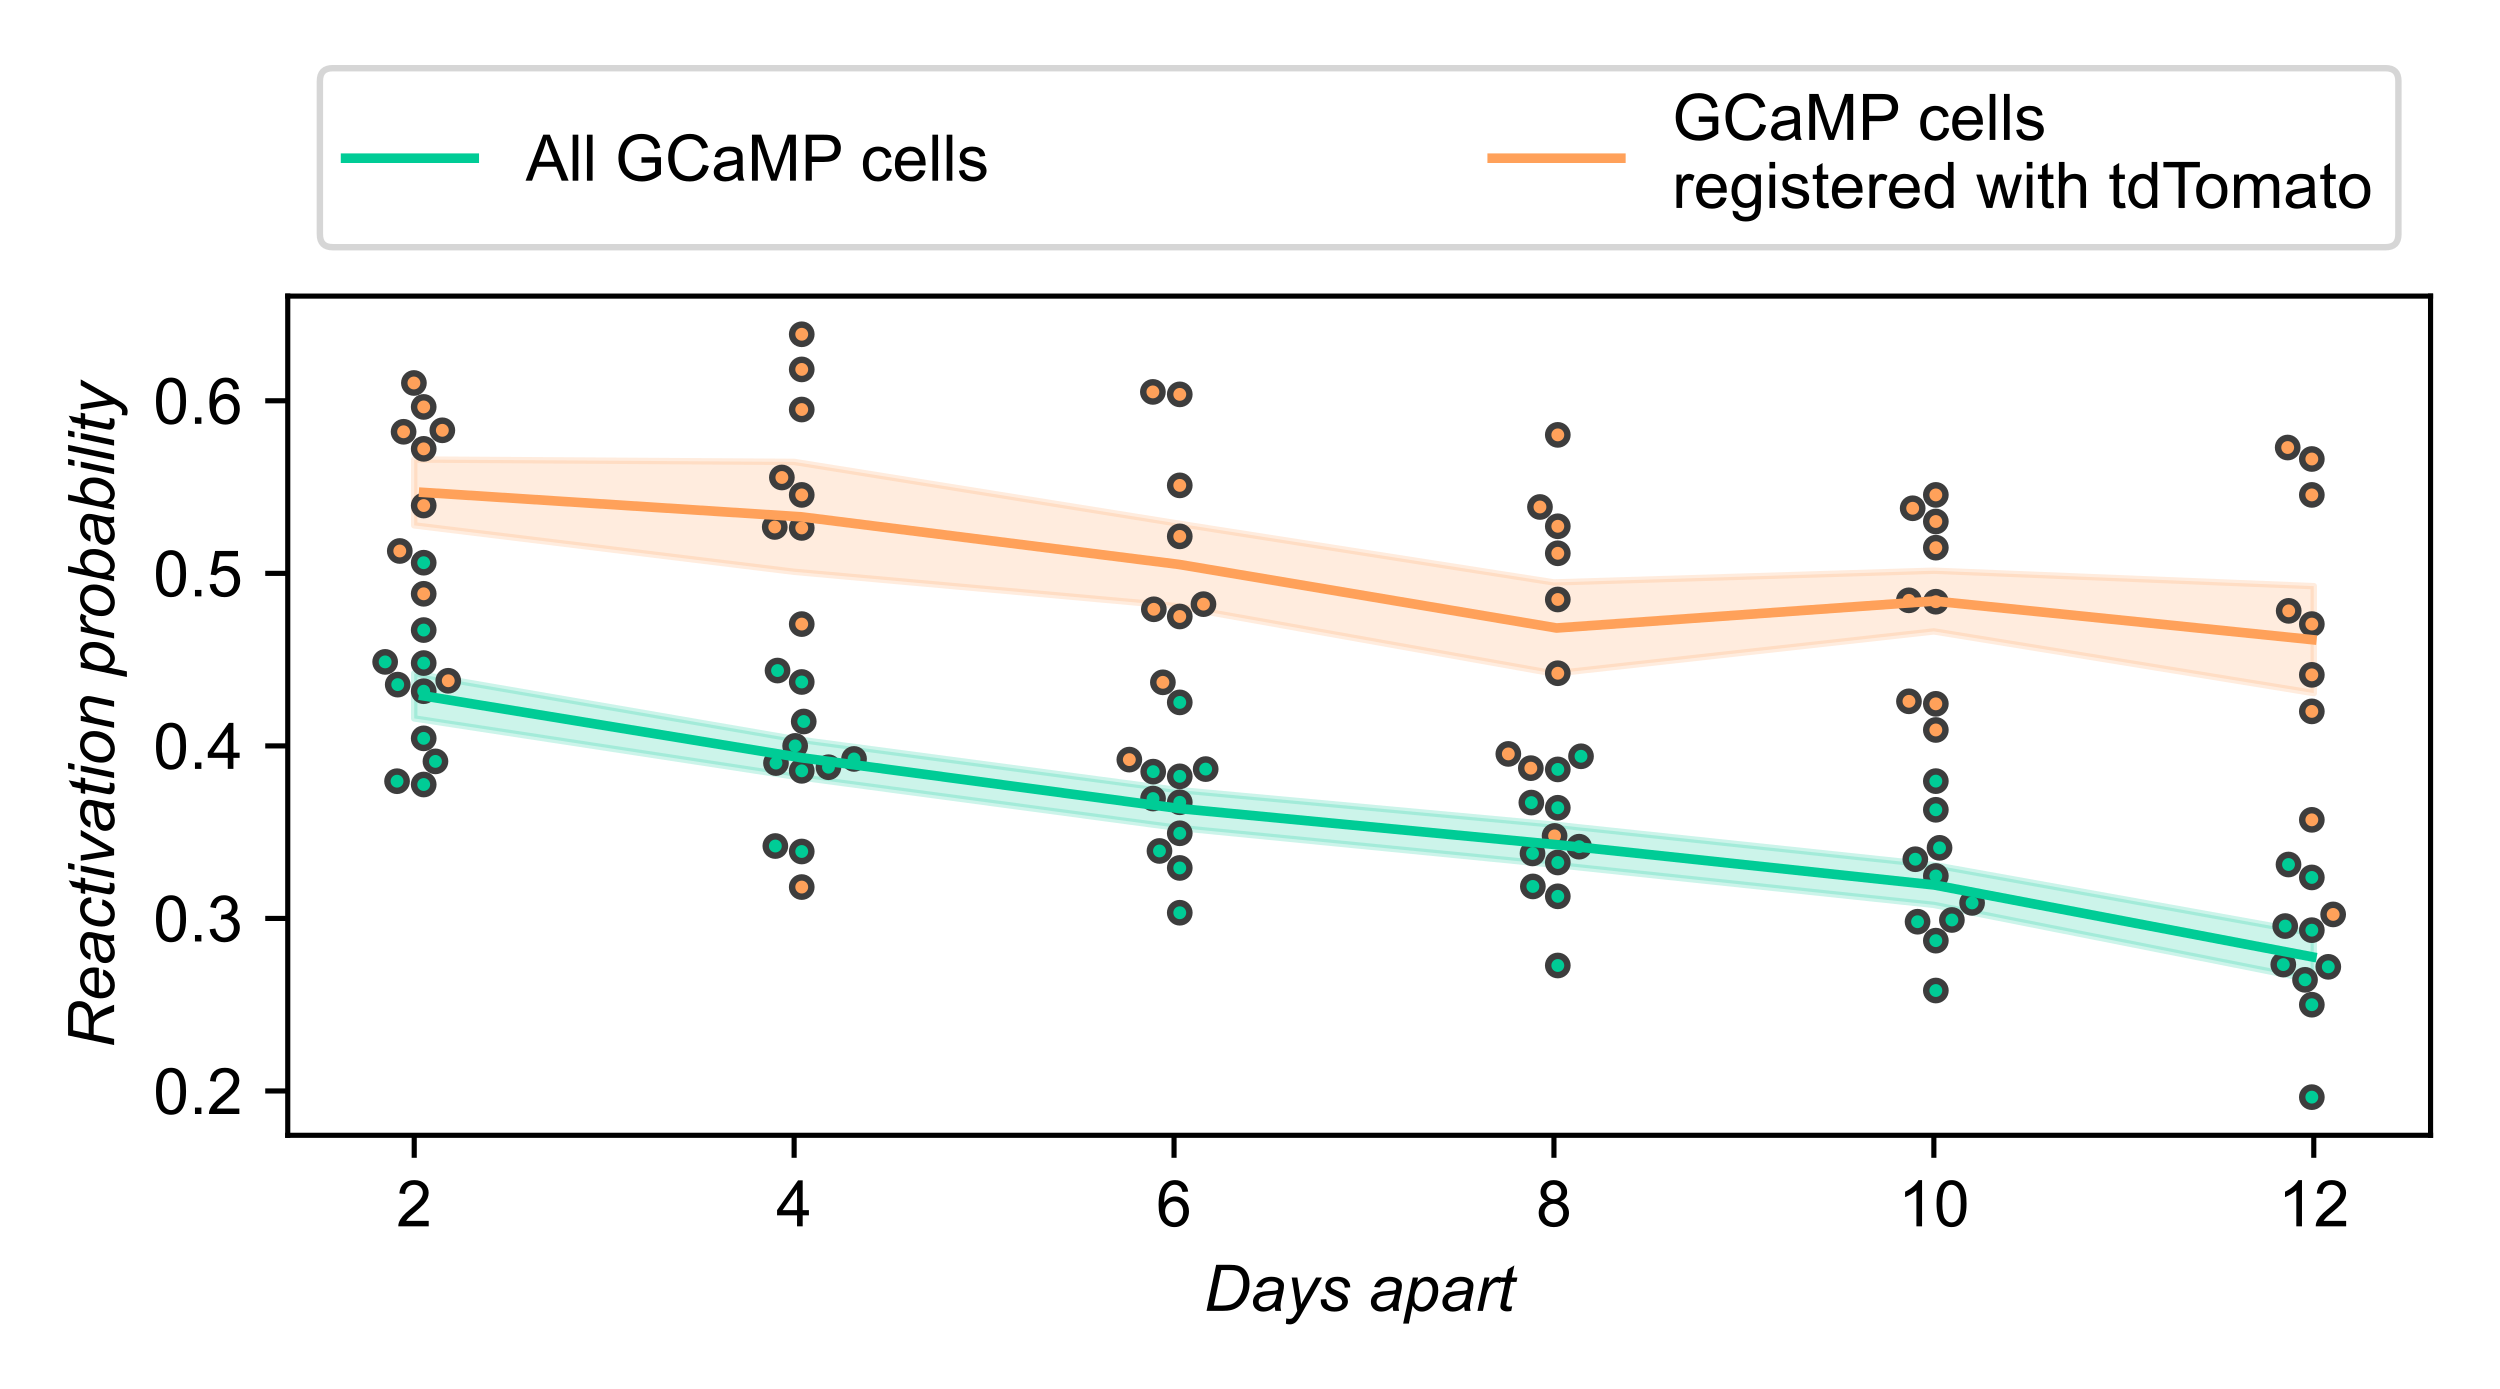 <?xml version="1.0" encoding="utf-8" standalone="no"?>
<!DOCTYPE svg PUBLIC "-//W3C//DTD SVG 1.1//EN"
  "http://www.w3.org/Graphics/SVG/1.1/DTD/svg11.dtd">
<!-- Created with matplotlib (https://matplotlib.org/) -->
<svg height="216pt" version="1.1" viewBox="0 0 388.8 216" width="388.8pt" xmlns="http://www.w3.org/2000/svg" xmlns:xlink="http://www.w3.org/1999/xlink">
 <defs>
  <style type="text/css">
*{stroke-linecap:butt;stroke-linejoin:round;}
  </style>
 </defs>
 <g id="figure_1">
  <g id="patch_1">
   <path d="M 0 216 
L 388.8 216 
L 388.8 0 
L 0 0 
z
" style="fill:#ffffff;"/>
  </g>
  <g id="axes_1">
   <g id="patch_2">
    <path d="M 44.75 176.56 
L 378 176.56 
L 378 46.053 
L 44.75 46.053 
z
" style="fill:#ffffff;"/>
   </g>
   <g id="PolyCollection_1">
    <defs>
     <path d="M 64.42 -111.277 
L 64.42 -104.27 
L 123.503 -95.238 
L 182.587 -87.319 
L 241.67 -81.523 
L 300.754 -75.272 
L 359.838 -63.571 
L 359.838 -70.824 
L 359.838 -70.824 
L 300.754 -81.467 
L 241.67 -87.746 
L 182.587 -93.198 
L 123.503 -101.072 
L 64.42 -111.277 
z
" id="mbbe79dd748" style="stroke:#00cc96;stroke-opacity:0.2;"/>
    </defs>
    <g clip-path="url(#pb036936da8)">
     <use style="fill:#00cc96;fill-opacity:0.2;stroke:#00cc96;stroke-opacity:0.2;" x="0" xlink:href="#mbbe79dd748" y="216"/>
    </g>
   </g>
   <g id="PolyCollection_2">
    <defs>
     <path d="M 64.42 -144.538 
L 64.42 -134.295 
L 123.503 -127.074 
L 182.587 -121.766 
L 241.67 -111.246 
L 300.754 -117.805 
L 359.838 -108.205 
L 359.838 -124.839 
L 359.838 -124.839 
L 300.754 -127.243 
L 241.67 -125.417 
L 182.587 -134.674 
L 123.503 -144.165 
L 64.42 -144.538 
z
" id="m7ee2229d09" style="stroke:#ffa15a;stroke-opacity:0.2;"/>
    </defs>
    <g clip-path="url(#pb036936da8)">
     <use style="fill:#ffa15a;fill-opacity:0.2;stroke:#ffa15a;stroke-opacity:0.2;" x="0" xlink:href="#m7ee2229d09" y="216"/>
    </g>
   </g>
   <g id="matplotlib.axis_1">
    <g id="xtick_1">
     <g id="line2d_1">
      <defs>
       <path d="M 0 0 
L 0 3.5 
" id="me91ff8f812" style="stroke:#000000;stroke-width:0.8;"/>
      </defs>
      <g>
       <use style="stroke:#000000;stroke-width:0.8;" x="64.42" xlink:href="#me91ff8f812" y="176.56"/>
      </g>
     </g>
     <g id="text_1">
      <!-- 2 -->
      <defs>
       <path d="M 50.344 8.453 
L 50.344 0 
L 3.031 0 
Q 2.938 3.172 4.047 6.109 
Q 5.859 10.938 9.828 15.625 
Q 13.812 20.312 21.344 26.469 
Q 33.016 36.031 37.109 41.625 
Q 41.219 47.219 41.219 52.203 
Q 41.219 57.422 37.469 61 
Q 33.734 64.594 27.734 64.594 
Q 21.391 64.594 17.578 60.781 
Q 13.766 56.984 13.719 50.25 
L 4.688 51.172 
Q 5.609 61.281 11.656 66.578 
Q 17.719 71.875 27.938 71.875 
Q 38.234 71.875 44.234 66.156 
Q 50.25 60.453 50.25 52 
Q 50.25 47.703 48.484 43.547 
Q 46.734 39.406 42.656 34.812 
Q 38.578 30.219 29.109 22.219 
Q 21.188 15.578 18.938 13.203 
Q 16.703 10.844 15.234 8.453 
z
" id="ArialMT-50"/>
      </defs>
      <g transform="translate(61.639 190.718)scale(0.1 -0.1)">
       <use xlink:href="#ArialMT-50"/>
      </g>
     </g>
    </g>
    <g id="xtick_2">
     <g id="line2d_2">
      <g>
       <use style="stroke:#000000;stroke-width:0.8;" x="123.503" xlink:href="#me91ff8f812" y="176.56"/>
      </g>
     </g>
     <g id="text_2">
      <!-- 4 -->
      <defs>
       <path d="M 32.328 0 
L 32.328 17.141 
L 1.266 17.141 
L 1.266 25.203 
L 33.938 71.578 
L 41.109 71.578 
L 41.109 25.203 
L 50.781 25.203 
L 50.781 17.141 
L 41.109 17.141 
L 41.109 0 
z
M 32.328 25.203 
L 32.328 57.469 
L 9.906 25.203 
z
" id="ArialMT-52"/>
      </defs>
      <g transform="translate(120.723 190.718)scale(0.1 -0.1)">
       <use xlink:href="#ArialMT-52"/>
      </g>
     </g>
    </g>
    <g id="xtick_3">
     <g id="line2d_3">
      <g>
       <use style="stroke:#000000;stroke-width:0.8;" x="182.587" xlink:href="#me91ff8f812" y="176.56"/>
      </g>
     </g>
     <g id="text_3">
      <!-- 6 -->
      <defs>
       <path d="M 49.75 54.047 
L 41.016 53.375 
Q 39.844 58.547 37.703 60.891 
Q 34.125 64.656 28.906 64.656 
Q 24.703 64.656 21.531 62.312 
Q 17.391 59.281 14.984 53.469 
Q 12.594 47.656 12.5 36.922 
Q 15.672 41.75 20.266 44.094 
Q 24.859 46.438 29.891 46.438 
Q 38.672 46.438 44.844 39.969 
Q 51.031 33.5 51.031 23.25 
Q 51.031 16.5 48.125 10.719 
Q 45.219 4.938 40.141 1.859 
Q 35.062 -1.219 28.609 -1.219 
Q 17.625 -1.219 10.688 6.859 
Q 3.766 14.938 3.766 33.5 
Q 3.766 54.25 11.422 63.672 
Q 18.109 71.875 29.438 71.875 
Q 37.891 71.875 43.281 67.141 
Q 48.688 62.406 49.75 54.047 
z
M 13.875 23.188 
Q 13.875 18.656 15.797 14.5 
Q 17.719 10.359 21.188 8.172 
Q 24.656 6 28.469 6 
Q 34.031 6 38.031 10.484 
Q 42.047 14.984 42.047 22.703 
Q 42.047 30.125 38.078 34.391 
Q 34.125 38.672 28.125 38.672 
Q 22.172 38.672 18.016 34.391 
Q 13.875 30.125 13.875 23.188 
z
" id="ArialMT-54"/>
      </defs>
      <g transform="translate(179.806 190.718)scale(0.1 -0.1)">
       <use xlink:href="#ArialMT-54"/>
      </g>
     </g>
    </g>
    <g id="xtick_4">
     <g id="line2d_4">
      <g>
       <use style="stroke:#000000;stroke-width:0.8;" x="241.67" xlink:href="#me91ff8f812" y="176.56"/>
      </g>
     </g>
     <g id="text_4">
      <!-- 8 -->
      <defs>
       <path d="M 17.672 38.812 
Q 12.203 40.828 9.562 44.531 
Q 6.938 48.25 6.938 53.422 
Q 6.938 61.234 12.547 66.547 
Q 18.172 71.875 27.484 71.875 
Q 36.859 71.875 42.578 66.422 
Q 48.297 60.984 48.297 53.172 
Q 48.297 48.188 45.672 44.5 
Q 43.062 40.828 37.75 38.812 
Q 44.344 36.672 47.781 31.875 
Q 51.219 27.094 51.219 20.453 
Q 51.219 11.281 44.719 5.031 
Q 38.234 -1.219 27.641 -1.219 
Q 17.047 -1.219 10.547 5.047 
Q 4.047 11.328 4.047 20.703 
Q 4.047 27.688 7.594 32.391 
Q 11.141 37.109 17.672 38.812 
z
M 15.922 53.719 
Q 15.922 48.641 19.188 45.406 
Q 22.469 42.188 27.688 42.188 
Q 32.766 42.188 36.016 45.375 
Q 39.266 48.578 39.266 53.219 
Q 39.266 58.062 35.906 61.359 
Q 32.562 64.656 27.594 64.656 
Q 22.562 64.656 19.234 61.422 
Q 15.922 58.203 15.922 53.719 
z
M 13.094 20.656 
Q 13.094 16.891 14.875 13.375 
Q 16.656 9.859 20.172 7.922 
Q 23.688 6 27.734 6 
Q 34.031 6 38.125 10.047 
Q 42.234 14.109 42.234 20.359 
Q 42.234 26.703 38.016 30.859 
Q 33.797 35.016 27.438 35.016 
Q 21.234 35.016 17.156 30.906 
Q 13.094 26.812 13.094 20.656 
z
" id="ArialMT-56"/>
      </defs>
      <g transform="translate(238.89 190.718)scale(0.1 -0.1)">
       <use xlink:href="#ArialMT-56"/>
      </g>
     </g>
    </g>
    <g id="xtick_5">
     <g id="line2d_5">
      <g>
       <use style="stroke:#000000;stroke-width:0.8;" x="300.754" xlink:href="#me91ff8f812" y="176.56"/>
      </g>
     </g>
     <g id="text_5">
      <!-- 10 -->
      <defs>
       <path d="M 37.25 0 
L 28.469 0 
L 28.469 56 
Q 25.297 52.984 20.141 49.953 
Q 14.984 46.922 10.891 45.406 
L 10.891 53.906 
Q 18.266 57.375 23.781 62.297 
Q 29.297 67.234 31.594 71.875 
L 37.25 71.875 
z
" id="ArialMT-49"/>
       <path d="M 4.156 35.297 
Q 4.156 48 6.766 55.734 
Q 9.375 63.484 14.516 67.672 
Q 19.672 71.875 27.484 71.875 
Q 33.25 71.875 37.594 69.547 
Q 41.938 67.234 44.766 62.859 
Q 47.609 58.5 49.219 52.219 
Q 50.828 45.953 50.828 35.297 
Q 50.828 22.703 48.234 14.969 
Q 45.656 7.234 40.5 3 
Q 35.359 -1.219 27.484 -1.219 
Q 17.141 -1.219 11.234 6.203 
Q 4.156 15.141 4.156 35.297 
z
M 13.188 35.297 
Q 13.188 17.672 17.312 11.828 
Q 21.438 6 27.484 6 
Q 33.547 6 37.672 11.859 
Q 41.797 17.719 41.797 35.297 
Q 41.797 52.984 37.672 58.781 
Q 33.547 64.594 27.391 64.594 
Q 21.344 64.594 17.719 59.469 
Q 13.188 52.938 13.188 35.297 
z
" id="ArialMT-48"/>
      </defs>
      <g transform="translate(295.193 190.718)scale(0.1 -0.1)">
       <use xlink:href="#ArialMT-49"/>
       <use x="55.615" xlink:href="#ArialMT-48"/>
      </g>
     </g>
    </g>
    <g id="xtick_6">
     <g id="line2d_6">
      <g>
       <use style="stroke:#000000;stroke-width:0.8;" x="359.838" xlink:href="#me91ff8f812" y="176.56"/>
      </g>
     </g>
     <g id="text_6">
      <!-- 12 -->
      <g transform="translate(354.277 190.718)scale(0.1 -0.1)">
       <use xlink:href="#ArialMT-49"/>
       <use x="55.615" xlink:href="#ArialMT-50"/>
      </g>
     </g>
    </g>
    <g id="text_7">
     <!-- Days apart -->
     <defs>
      <path d="M 4.438 0 
L 19.391 71.578 
L 40.969 71.578 
Q 48.734 71.578 52.828 70.453 
Q 58.688 68.953 62.844 65.062 
Q 67 61.188 69.094 55.375 
Q 71.188 49.562 71.188 42.328 
Q 71.188 33.688 68.578 26.578 
Q 65.969 19.484 61.734 14.078 
Q 57.516 8.688 52.906 5.641 
Q 48.297 2.594 42 1.125 
Q 37.203 0 30.219 0 
z
M 15.719 8.109 
L 27.047 8.109 
Q 34.719 8.109 40.672 9.516 
Q 44.391 10.406 47.016 12.109 
Q 50.484 14.312 53.328 17.922 
Q 57.031 22.703 59.25 28.828 
Q 61.469 34.969 61.469 42.781 
Q 61.469 51.469 58.438 56.125 
Q 55.422 60.797 50.734 62.312 
Q 47.266 63.422 39.938 63.422 
L 27.297 63.422 
z
" id="Arial-ItalicMT-68"/>
      <path d="M 38.281 6.453 
Q 33.688 2.484 29.438 0.656 
Q 25.203 -1.172 20.359 -1.172 
Q 13.188 -1.172 8.781 3.047 
Q 4.391 7.281 4.391 13.875 
Q 4.391 18.219 6.359 21.562 
Q 8.344 24.906 11.609 26.922 
Q 14.891 28.953 19.625 29.828 
Q 22.609 30.422 30.938 30.766 
Q 39.266 31.109 42.875 32.516 
Q 43.891 36.141 43.891 38.531 
Q 43.891 41.609 41.656 43.359 
Q 38.578 45.797 32.672 45.797 
Q 27.094 45.797 23.547 43.328 
Q 20.016 40.875 18.406 36.328 
L 9.469 37.109 
Q 12.203 44.828 18.141 48.922 
Q 24.078 53.031 33.109 53.031 
Q 42.719 53.031 48.344 48.438 
Q 52.641 45.016 52.641 39.547 
Q 52.641 35.406 51.422 29.938 
L 48.531 17.047 
Q 47.172 10.891 47.172 7.031 
Q 47.172 4.594 48.25 0 
L 39.312 0 
Q 38.578 2.547 38.281 6.453 
z
M 41.547 26.266 
Q 39.703 25.531 37.578 25.141 
Q 35.453 24.75 30.469 24.312 
Q 22.75 23.641 19.578 22.578 
Q 16.406 21.531 14.797 19.234 
Q 13.188 16.938 13.188 14.156 
Q 13.188 10.453 15.75 8.062 
Q 18.312 5.672 23.047 5.672 
Q 27.438 5.672 31.484 7.984 
Q 35.547 10.297 37.891 14.453 
Q 40.234 18.609 41.547 26.266 
z
" id="Arial-ItalicMT-97"/>
      <path d="M 0 -20.016 
L 0.531 -11.719 
Q 3.266 -12.5 5.859 -12.5 
Q 8.547 -12.5 10.203 -11.281 
Q 12.359 -9.672 14.891 -5.219 
L 17.719 -0.141 
L 9.078 51.859 
L 17.781 51.859 
L 21.688 25.641 
Q 22.859 17.875 23.688 10.109 
L 46.875 51.859 
L 56.109 51.859 
L 23.047 -6.891 
Q 18.266 -15.484 14.547 -18.266 
Q 10.844 -21.047 6 -21.047 
Q 2.938 -21.047 0 -20.016 
z
" id="Arial-ItalicMT-121"/>
      <path d="M 4.156 17.719 
L 12.984 18.266 
Q 12.984 14.453 14.156 11.766 
Q 15.328 9.078 18.469 7.375 
Q 21.625 5.672 25.828 5.672 
Q 31.688 5.672 34.609 8.016 
Q 37.547 10.359 37.547 13.531 
Q 37.547 15.828 35.797 17.875 
Q 33.984 19.922 26.969 22.922 
Q 19.969 25.922 18.016 27.156 
Q 14.75 29.156 13.078 31.859 
Q 11.422 34.578 11.422 38.094 
Q 11.422 44.234 16.297 48.625 
Q 21.188 53.031 29.984 53.031 
Q 39.75 53.031 44.844 48.516 
Q 49.953 44 50.141 36.625 
L 41.5 36.031 
Q 41.312 40.719 38.188 43.453 
Q 35.062 46.188 29.344 46.188 
Q 24.75 46.188 22.203 44.094 
Q 19.672 42 19.672 39.547 
Q 19.672 37.109 21.875 35.25 
Q 23.344 33.984 29.438 31.344 
Q 39.594 26.953 42.234 24.422 
Q 46.438 20.359 46.438 14.547 
Q 46.438 10.688 44.062 6.969 
Q 41.703 3.266 36.844 1.047 
Q 31.984 -1.172 25.391 -1.172 
Q 16.406 -1.172 10.109 3.266 
Q 3.812 7.719 4.156 17.719 
z
" id="Arial-ItalicMT-115"/>
      <path id="Arial-ItalicMT-32"/>
      <path d="M -1.031 -19.875 
L 13.969 51.859 
L 22.125 51.859 
L 20.609 44.625 
Q 25.141 49.359 28.734 51.188 
Q 32.328 53.031 36.328 53.031 
Q 43.75 53.031 48.625 47.625 
Q 53.516 42.234 53.516 32.172 
Q 53.516 24.078 50.828 17.406 
Q 48.141 10.75 44.234 6.688 
Q 40.328 2.641 36.328 0.734 
Q 32.328 -1.172 28.125 -1.172 
Q 18.797 -1.172 13.672 8.297 
L 7.812 -19.875 
z
M 16.453 21.188 
Q 16.453 15.375 17.281 13.141 
Q 18.5 9.969 21.281 8.016 
Q 24.078 6.062 27.734 6.062 
Q 35.359 6.062 40.047 14.625 
Q 44.734 23.188 44.734 32.125 
Q 44.734 38.719 41.578 42.312 
Q 38.422 45.906 33.734 45.906 
Q 30.375 45.906 27.484 44.109 
Q 24.609 42.328 22.141 38.781 
Q 19.672 35.25 18.062 30.125 
Q 16.453 25 16.453 21.188 
z
" id="Arial-ItalicMT-112"/>
      <path d="M 3.328 0 
L 14.156 51.859 
L 21.969 51.859 
L 19.781 41.266 
Q 23.781 47.266 27.609 50.141 
Q 31.453 53.031 35.453 53.031 
Q 38.094 53.031 41.938 51.125 
L 38.328 42.922 
Q 36.031 44.578 33.297 44.578 
Q 28.656 44.578 23.766 39.406 
Q 18.891 34.234 16.109 20.797 
L 11.719 0 
z
" id="Arial-ItalicMT-114"/>
      <path d="M 23.969 7.172 
L 22.516 -0.047 
Q 19.344 -0.875 16.359 -0.875 
Q 11.078 -0.875 7.953 1.703 
Q 5.609 3.656 5.609 7.031 
Q 5.609 8.734 6.891 14.891 
L 13.188 45.016 
L 6.203 45.016 
L 7.625 51.859 
L 14.594 51.859 
L 17.281 64.594 
L 27.391 70.703 
L 23.438 51.859 
L 32.125 51.859 
L 30.672 45.016 
L 22.016 45.016 
L 16.016 16.359 
Q 14.891 10.891 14.891 9.812 
Q 14.891 8.25 15.797 7.422 
Q 16.703 6.594 18.75 6.594 
Q 21.688 6.594 23.969 7.172 
z
" id="Arial-ItalicMT-116"/>
     </defs>
     <g transform="translate(187.199 203.863)scale(0.1 -0.1)">
      <use xlink:href="#Arial-ItalicMT-68"/>
      <use x="72.217" xlink:href="#Arial-ItalicMT-97"/>
      <use x="127.832" xlink:href="#Arial-ItalicMT-121"/>
      <use x="177.832" xlink:href="#Arial-ItalicMT-115"/>
      <use x="227.832" xlink:href="#Arial-ItalicMT-32"/>
      <use x="255.615" xlink:href="#Arial-ItalicMT-97"/>
      <use x="311.23" xlink:href="#Arial-ItalicMT-112"/>
      <use x="366.846" xlink:href="#Arial-ItalicMT-97"/>
      <use x="422.461" xlink:href="#Arial-ItalicMT-114"/>
      <use x="455.762" xlink:href="#Arial-ItalicMT-116"/>
     </g>
    </g>
   </g>
   <g id="matplotlib.axis_2">
    <g id="ytick_1">
     <g id="line2d_7">
      <defs>
       <path d="M 0 0 
L -3.5 0 
" id="m1e1467ca11" style="stroke:#000000;stroke-width:0.8;"/>
      </defs>
      <g>
       <use style="stroke:#000000;stroke-width:0.8;" x="44.75" xlink:href="#m1e1467ca11" y="169.67"/>
      </g>
     </g>
     <g id="text_8">
      <!-- 0.2 -->
      <defs>
       <path d="M 9.078 0 
L 9.078 10.016 
L 19.094 10.016 
L 19.094 0 
z
" id="ArialMT-46"/>
      </defs>
      <g transform="translate(23.85 173.248)scale(0.1 -0.1)">
       <use xlink:href="#ArialMT-48"/>
       <use x="55.615" xlink:href="#ArialMT-46"/>
       <use x="83.398" xlink:href="#ArialMT-50"/>
      </g>
     </g>
    </g>
    <g id="ytick_2">
     <g id="line2d_8">
      <g>
       <use style="stroke:#000000;stroke-width:0.8;" x="44.75" xlink:href="#m1e1467ca11" y="142.835"/>
      </g>
     </g>
     <g id="text_9">
      <!-- 0.3 -->
      <defs>
       <path d="M 4.203 18.891 
L 12.984 20.062 
Q 14.5 12.594 18.141 9.297 
Q 21.781 6 27 6 
Q 33.203 6 37.469 10.297 
Q 41.75 14.594 41.75 20.953 
Q 41.75 27 37.797 30.922 
Q 33.844 34.859 27.734 34.859 
Q 25.25 34.859 21.531 33.891 
L 22.516 41.609 
Q 23.391 41.5 23.922 41.5 
Q 29.547 41.5 34.031 44.422 
Q 38.531 47.359 38.531 53.469 
Q 38.531 58.297 35.25 61.469 
Q 31.984 64.656 26.812 64.656 
Q 21.688 64.656 18.266 61.422 
Q 14.844 58.203 13.875 51.766 
L 5.078 53.328 
Q 6.688 62.156 12.391 67.016 
Q 18.109 71.875 26.609 71.875 
Q 32.469 71.875 37.391 69.359 
Q 42.328 66.844 44.938 62.5 
Q 47.562 58.156 47.562 53.266 
Q 47.562 48.641 45.062 44.828 
Q 42.578 41.016 37.703 38.766 
Q 44.047 37.312 47.562 32.688 
Q 51.078 28.078 51.078 21.141 
Q 51.078 11.766 44.234 5.25 
Q 37.406 -1.266 26.953 -1.266 
Q 17.531 -1.266 11.297 4.344 
Q 5.078 9.969 4.203 18.891 
z
" id="ArialMT-51"/>
      </defs>
      <g transform="translate(23.85 146.414)scale(0.1 -0.1)">
       <use xlink:href="#ArialMT-48"/>
       <use x="55.615" xlink:href="#ArialMT-46"/>
       <use x="83.398" xlink:href="#ArialMT-51"/>
      </g>
     </g>
    </g>
    <g id="ytick_3">
     <g id="line2d_9">
      <g>
       <use style="stroke:#000000;stroke-width:0.8;" x="44.75" xlink:href="#m1e1467ca11" y="116"/>
      </g>
     </g>
     <g id="text_10">
      <!-- 0.4 -->
      <g transform="translate(23.85 119.579)scale(0.1 -0.1)">
       <use xlink:href="#ArialMT-48"/>
       <use x="55.615" xlink:href="#ArialMT-46"/>
       <use x="83.398" xlink:href="#ArialMT-52"/>
      </g>
     </g>
    </g>
    <g id="ytick_4">
     <g id="line2d_10">
      <g>
       <use style="stroke:#000000;stroke-width:0.8;" x="44.75" xlink:href="#m1e1467ca11" y="89.166"/>
      </g>
     </g>
     <g id="text_11">
      <!-- 0.5 -->
      <defs>
       <path d="M 4.156 18.75 
L 13.375 19.531 
Q 14.406 12.797 18.141 9.391 
Q 21.875 6 27.156 6 
Q 33.5 6 37.891 10.781 
Q 42.281 15.578 42.281 23.484 
Q 42.281 31 38.062 35.344 
Q 33.844 39.703 27 39.703 
Q 22.75 39.703 19.328 37.766 
Q 15.922 35.844 13.969 32.766 
L 5.719 33.844 
L 12.641 70.609 
L 48.25 70.609 
L 48.25 62.203 
L 19.672 62.203 
L 15.828 42.969 
Q 22.266 47.469 29.344 47.469 
Q 38.719 47.469 45.156 40.969 
Q 51.609 34.469 51.609 24.266 
Q 51.609 14.547 45.953 7.469 
Q 39.062 -1.219 27.156 -1.219 
Q 17.391 -1.219 11.203 4.25 
Q 5.031 9.719 4.156 18.75 
z
" id="ArialMT-53"/>
      </defs>
      <g transform="translate(23.85 92.745)scale(0.1 -0.1)">
       <use xlink:href="#ArialMT-48"/>
       <use x="55.615" xlink:href="#ArialMT-46"/>
       <use x="83.398" xlink:href="#ArialMT-53"/>
      </g>
     </g>
    </g>
    <g id="ytick_5">
     <g id="line2d_11">
      <g>
       <use style="stroke:#000000;stroke-width:0.8;" x="44.75" xlink:href="#m1e1467ca11" y="62.331"/>
      </g>
     </g>
     <g id="text_12">
      <!-- 0.6 -->
      <g transform="translate(23.85 65.91)scale(0.1 -0.1)">
       <use xlink:href="#ArialMT-48"/>
       <use x="55.615" xlink:href="#ArialMT-46"/>
       <use x="83.398" xlink:href="#ArialMT-54"/>
      </g>
     </g>
    </g>
    <g id="text_13">
     <!-- Reactivation probability -->
     <defs>
      <path d="M 4.688 0 
L 19.672 71.578 
L 49.703 71.578 
Q 58.594 71.578 63.188 70.094 
Q 67.781 68.609 70.391 64.5 
Q 73 60.406 73 54.156 
Q 73 45.406 67.281 39.641 
Q 61.578 33.891 48.828 32.172 
Q 52.734 29.297 54.734 26.516 
Q 59.234 20.219 61.969 13.484 
L 67.438 0 
L 56.734 0 
L 51.609 13.328 
Q 48.828 20.562 45.266 25.828 
Q 42.828 29.5 40.281 30.641 
Q 37.75 31.781 32.031 31.781 
L 20.906 31.781 
L 14.266 0 
z
M 22.516 39.547 
L 35.75 39.547 
Q 44.922 39.547 47.703 39.797 
Q 53.125 40.328 56.594 42.234 
Q 60.062 44.141 61.969 47.359 
Q 63.875 50.594 63.875 54.297 
Q 63.875 57.422 62.453 59.734 
Q 61.031 62.062 58.734 62.891 
Q 56.453 63.719 50.922 63.719 
L 27.594 63.719 
z
" id="Arial-ItalicMT-82"/>
      <path d="M 41.406 17.625 
L 50 16.75 
Q 48.141 10.359 41.469 4.594 
Q 34.812 -1.172 25.594 -1.172 
Q 19.828 -1.172 15.016 1.484 
Q 10.203 4.156 7.688 9.234 
Q 5.172 14.312 5.172 20.797 
Q 5.172 29.297 9.094 37.281 
Q 13.031 45.266 19.281 49.141 
Q 25.531 53.031 32.812 53.031 
Q 42.094 53.031 47.625 47.266 
Q 53.172 41.5 53.172 31.547 
Q 53.172 27.734 52.484 23.734 
L 14.312 23.734 
Q 14.109 22.219 14.109 21 
Q 14.109 13.719 17.453 9.891 
Q 20.797 6.062 25.641 6.062 
Q 30.172 6.062 34.562 9.031 
Q 38.969 12.016 41.406 17.625 
z
M 15.719 30.469 
L 44.828 30.469 
Q 44.875 31.844 44.875 32.422 
Q 44.875 39.062 41.547 42.594 
Q 38.234 46.141 33.016 46.141 
Q 27.344 46.141 22.672 42.234 
Q 18.016 38.328 15.719 30.469 
z
" id="Arial-ItalicMT-101"/>
      <path d="M 39.109 18.891 
L 47.953 17.969 
Q 44.625 8.25 38.5 3.531 
Q 32.375 -1.172 24.562 -1.172 
Q 16.109 -1.172 10.859 4.297 
Q 5.609 9.766 5.609 19.578 
Q 5.609 28.078 8.984 36.281 
Q 12.359 44.484 18.625 48.75 
Q 24.906 53.031 32.953 53.031 
Q 41.312 53.031 46.188 48.312 
Q 51.078 43.609 51.078 35.844 
L 42.391 35.25 
Q 42.328 40.188 39.516 42.969 
Q 36.719 45.75 32.125 45.75 
Q 26.812 45.75 22.906 42.375 
Q 19 39.016 16.766 32.156 
Q 14.547 25.297 14.547 18.953 
Q 14.547 12.312 17.469 8.984 
Q 20.406 5.672 24.703 5.672 
Q 29 5.672 32.922 8.938 
Q 36.859 12.203 39.109 18.891 
z
" id="Arial-ItalicMT-99"/>
      <path d="M 15.875 61.578 
L 17.969 71.578 
L 26.766 71.578 
L 24.656 61.578 
z
M 2.984 0 
L 13.812 51.859 
L 22.656 51.859 
L 11.812 0 
z
" id="Arial-ItalicMT-105"/>
      <path d="M 16.406 0 
L 7.906 51.859 
L 16.5 51.859 
L 20.953 23.297 
Q 21.688 18.609 22.75 8.016 
Q 25.297 13.531 29.25 20.656 
L 46.578 51.859 
L 55.906 51.859 
L 26.219 0 
z
" id="Arial-ItalicMT-118"/>
      <path d="M 4.891 19.672 
Q 4.891 34.859 13.812 44.828 
Q 21.188 53.031 33.156 53.031 
Q 42.531 53.031 48.266 47.172 
Q 54 41.312 54 31.344 
Q 54 22.406 50.391 14.719 
Q 46.781 7.031 40.109 2.922 
Q 33.453 -1.172 26.078 -1.172 
Q 20.016 -1.172 15.062 1.406 
Q 10.109 4 7.5 8.734 
Q 4.891 13.484 4.891 19.672 
z
M 13.719 20.562 
Q 13.719 13.234 17.234 9.453 
Q 20.75 5.672 26.172 5.672 
Q 29 5.672 31.781 6.812 
Q 34.578 7.953 36.969 10.297 
Q 39.359 12.641 41.031 15.641 
Q 42.719 18.656 43.75 22.125 
Q 45.266 26.953 45.266 31.391 
Q 45.266 38.422 41.719 42.297 
Q 38.188 46.188 32.812 46.188 
Q 28.656 46.188 25.234 44.203 
Q 21.828 42.234 19.062 38.422 
Q 16.312 34.625 15.016 29.562 
Q 13.719 24.516 13.719 20.562 
z
" id="Arial-ItalicMT-111"/>
      <path d="M 3.328 0 
L 14.156 51.859 
L 22.172 51.859 
L 20.266 42.828 
Q 25.484 48.141 30.031 50.578 
Q 34.578 53.031 39.312 53.031 
Q 45.609 53.031 49.188 49.609 
Q 52.781 46.188 52.781 40.484 
Q 52.781 37.594 51.516 31.391 
L 44.922 0 
L 36.078 0 
L 42.969 32.859 
Q 44 37.641 44 39.938 
Q 44 42.531 42.219 44.141 
Q 40.438 45.75 37.062 45.75 
Q 30.281 45.75 24.969 40.859 
Q 19.672 35.984 17.188 24.125 
L 12.156 0 
z
" id="Arial-ItalicMT-110"/>
      <path d="M 3.328 0 
L 18.266 71.578 
L 27.094 71.578 
L 21.781 46 
Q 25.984 49.859 29.391 51.438 
Q 32.812 53.031 36.531 53.031 
Q 43.797 53.031 48.656 47.609 
Q 53.516 42.188 53.516 31.844 
Q 53.516 24.953 51.562 19.234 
Q 49.609 13.531 46.719 9.641 
Q 43.844 5.766 40.766 3.438 
Q 37.703 1.125 34.469 -0.016 
Q 31.25 -1.172 28.266 -1.172 
Q 23.141 -1.172 19.234 1.531 
Q 15.328 4.25 13.141 9.812 
L 11.078 0 
z
M 16.406 21.297 
L 16.359 19.625 
Q 16.359 12.984 19.531 9.516 
Q 22.703 6.062 27.438 6.062 
Q 32.078 6.062 35.953 9.297 
Q 39.844 12.547 42.328 19.422 
Q 44.828 26.312 44.828 32.125 
Q 44.828 38.672 41.672 42.281 
Q 38.531 45.906 33.891 45.906 
Q 29.109 45.906 25.094 42.219 
Q 21.094 38.531 18.406 30.859 
Q 16.406 25.141 16.406 21.297 
z
" id="Arial-ItalicMT-98"/>
      <path d="M 2.641 0 
L 17.578 71.578 
L 26.422 71.578 
L 11.469 0 
z
" id="Arial-ItalicMT-108"/>
     </defs>
     <g transform="translate(17.745 162.998)rotate(-90)scale(0.1 -0.1)">
      <use xlink:href="#Arial-ItalicMT-82"/>
      <use x="72.217" xlink:href="#Arial-ItalicMT-101"/>
      <use x="127.832" xlink:href="#Arial-ItalicMT-97"/>
      <use x="183.447" xlink:href="#Arial-ItalicMT-99"/>
      <use x="233.447" xlink:href="#Arial-ItalicMT-116"/>
      <use x="261.23" xlink:href="#Arial-ItalicMT-105"/>
      <use x="283.447" xlink:href="#Arial-ItalicMT-118"/>
      <use x="333.447" xlink:href="#Arial-ItalicMT-97"/>
      <use x="389.062" xlink:href="#Arial-ItalicMT-116"/>
      <use x="416.846" xlink:href="#Arial-ItalicMT-105"/>
      <use x="439.062" xlink:href="#Arial-ItalicMT-111"/>
      <use x="494.678" xlink:href="#Arial-ItalicMT-110"/>
      <use x="550.293" xlink:href="#Arial-ItalicMT-32"/>
      <use x="578.076" xlink:href="#Arial-ItalicMT-112"/>
      <use x="633.691" xlink:href="#Arial-ItalicMT-114"/>
      <use x="666.992" xlink:href="#Arial-ItalicMT-111"/>
      <use x="722.607" xlink:href="#Arial-ItalicMT-98"/>
      <use x="778.223" xlink:href="#Arial-ItalicMT-97"/>
      <use x="833.838" xlink:href="#Arial-ItalicMT-98"/>
      <use x="889.453" xlink:href="#Arial-ItalicMT-105"/>
      <use x="911.67" xlink:href="#Arial-ItalicMT-108"/>
      <use x="933.887" xlink:href="#Arial-ItalicMT-105"/>
      <use x="956.104" xlink:href="#Arial-ItalicMT-116"/>
      <use x="983.887" xlink:href="#Arial-ItalicMT-121"/>
     </g>
    </g>
   </g>
   <g id="line2d_12"/>
   <g id="line2d_13"/>
   <g id="patch_3">
    <path d="M 44.75 176.56 
L 44.75 46.053 
" style="fill:none;stroke:#000000;stroke-linecap:square;stroke-linejoin:miter;stroke-width:0.8;"/>
   </g>
   <g id="patch_4">
    <path d="M 378 176.56 
L 378 46.053 
" style="fill:none;stroke:#000000;stroke-linecap:square;stroke-linejoin:miter;stroke-width:0.8;"/>
   </g>
   <g id="patch_5">
    <path d="M 44.75 176.56 
L 378 176.56 
" style="fill:none;stroke:#000000;stroke-linecap:square;stroke-linejoin:miter;stroke-width:0.8;"/>
   </g>
   <g id="patch_6">
    <path d="M 44.75 46.053 
L 378 46.053 
" style="fill:none;stroke:#000000;stroke-linecap:square;stroke-linejoin:miter;stroke-width:0.8;"/>
   </g>
   <g id="PathCollection_1">
    <defs>
     <path d="M 0 1.5 
C 0.398 1.5 0.779 1.342 1.061 1.061 
C 1.342 0.779 1.5 0.398 1.5 0 
C 1.5 -0.398 1.342 -0.779 1.061 -1.061 
C 0.779 -1.342 0.398 -1.5 0 -1.5 
C -0.398 -1.5 -0.779 -1.342 -1.061 -1.061 
C -1.342 -0.779 -1.5 -0.398 -1.5 0 
C -1.5 0.398 -1.342 0.779 -1.061 1.061 
C -0.779 1.342 -0.398 1.5 0 1.5 
z
" id="C0_0_270b0b1ff3"/>
    </defs>
    <g clip-path="url(#pb036936da8)">
     <use style="fill:#00cc96;stroke:#3d3d3d;" x="59.898" xlink:href="#C0_0_270b0b1ff3" y="102.937"/>
    </g>
    <g clip-path="url(#pb036936da8)">
     <use style="fill:#00cc96;stroke:#3d3d3d;" x="65.894" xlink:href="#C0_0_270b0b1ff3" y="87.512"/>
    </g>
    <g clip-path="url(#pb036936da8)">
     <use style="fill:#00cc96;stroke:#3d3d3d;" x="65.894" xlink:href="#C0_0_270b0b1ff3" y="107.496"/>
    </g>
    <g clip-path="url(#pb036936da8)">
     <use style="fill:#00cc96;stroke:#3d3d3d;" x="65.894" xlink:href="#C0_0_270b0b1ff3" y="122.008"/>
    </g>
    <g clip-path="url(#pb036936da8)">
     <use style="fill:#00cc96;stroke:#3d3d3d;" x="67.722" xlink:href="#C0_0_270b0b1ff3" y="118.411"/>
    </g>
    <g clip-path="url(#pb036936da8)">
     <use style="fill:#00cc96;stroke:#3d3d3d;" x="61.749" xlink:href="#C0_0_270b0b1ff3" y="121.493"/>
    </g>
    <g clip-path="url(#pb036936da8)">
     <use style="fill:#00cc96;stroke:#3d3d3d;" x="65.894" xlink:href="#C0_0_270b0b1ff3" y="114.827"/>
    </g>
    <g clip-path="url(#pb036936da8)">
     <use style="fill:#00cc96;stroke:#3d3d3d;" x="65.894" xlink:href="#C0_0_270b0b1ff3" y="97.988"/>
    </g>
    <g clip-path="url(#pb036936da8)">
     <use style="fill:#00cc96;stroke:#3d3d3d;" x="61.854" xlink:href="#C0_0_270b0b1ff3" y="106.472"/>
    </g>
    <g clip-path="url(#pb036936da8)">
     <use style="fill:#00cc96;stroke:#3d3d3d;" x="65.894" xlink:href="#C0_0_270b0b1ff3" y="103.12"/>
    </g>
    <g clip-path="url(#pb036936da8)">
     <use style="fill:#ffa15a;stroke:#3d3d3d;" x="65.894" xlink:href="#C0_0_270b0b1ff3" y="69.804"/>
    </g>
    <g clip-path="url(#pb036936da8)">
     <use style="fill:#ffa15a;stroke:#3d3d3d;" x="65.894" xlink:href="#C0_0_270b0b1ff3" y="92.348"/>
    </g>
    <g clip-path="url(#pb036936da8)">
     <use style="fill:#ffa15a;stroke:#3d3d3d;" x="64.371" xlink:href="#C0_0_270b0b1ff3" y="59.561"/>
    </g>
    <g clip-path="url(#pb036936da8)">
     <use style="fill:#ffa15a;stroke:#3d3d3d;" x="68.792" xlink:href="#C0_0_270b0b1ff3" y="66.921"/>
    </g>
    <g clip-path="url(#pb036936da8)">
     <use style="fill:#ffa15a;stroke:#3d3d3d;" x="65.894" xlink:href="#C0_0_270b0b1ff3" y="78.62"/>
    </g>
    <g clip-path="url(#pb036936da8)">
     <use style="fill:#ffa15a;stroke:#3d3d3d;" x="62.174" xlink:href="#C0_0_270b0b1ff3" y="85.689"/>
    </g>
    <g clip-path="url(#pb036936da8)">
     <use style="fill:#ffa15a;stroke:#3d3d3d;" x="69.714" xlink:href="#C0_0_270b0b1ff3" y="105.873"/>
    </g>
    <g clip-path="url(#pb036936da8)">
     <use style="fill:#ffa15a;stroke:#3d3d3d;" x="62.767" xlink:href="#C0_0_270b0b1ff3" y="67.15"/>
    </g>
    <g clip-path="url(#pb036936da8)">
     <use style="fill:#ffa15a;stroke:#3d3d3d;" x="65.894" xlink:href="#C0_0_270b0b1ff3" y="63.286"/>
    </g>
   </g>
   <g id="PathCollection_2">
    <defs>
     <path d="M 0 1.5 
C 0.398 1.5 0.779 1.342 1.061 1.061 
C 1.342 0.779 1.5 0.398 1.5 0 
C 1.5 -0.398 1.342 -0.779 1.061 -1.061 
C 0.779 -1.342 0.398 -1.5 0 -1.5 
C -0.398 -1.5 -0.779 -1.342 -1.061 -1.061 
C -1.342 -0.779 -1.5 -0.398 -1.5 0 
C -1.5 0.398 -1.342 0.779 -1.061 1.061 
C -0.779 1.342 -0.398 1.5 0 1.5 
z
" id="C1_0_e9231a3bcb"/>
    </defs>
    <g clip-path="url(#pb036936da8)">
     <use style="fill:#00cc96;stroke:#3d3d3d;" x="128.844" xlink:href="#C1_0_e9231a3bcb" y="119.317"/>
    </g>
    <g clip-path="url(#pb036936da8)">
     <use style="fill:#00cc96;stroke:#3d3d3d;" x="120.923" xlink:href="#C1_0_e9231a3bcb" y="104.284"/>
    </g>
    <g clip-path="url(#pb036936da8)">
     <use style="fill:#00cc96;stroke:#3d3d3d;" x="132.821" xlink:href="#C1_0_e9231a3bcb" y="118.03"/>
    </g>
    <g clip-path="url(#pb036936da8)">
     <use style="fill:#00cc96;stroke:#3d3d3d;" x="120.681" xlink:href="#C1_0_e9231a3bcb" y="118.673"/>
    </g>
    <g clip-path="url(#pb036936da8)">
     <use style="fill:#00cc96;stroke:#3d3d3d;" x="124.686" xlink:href="#C1_0_e9231a3bcb" y="132.424"/>
    </g>
    <g clip-path="url(#pb036936da8)">
     <use style="fill:#00cc96;stroke:#3d3d3d;" x="120.582" xlink:href="#C1_0_e9231a3bcb" y="131.573"/>
    </g>
    <g clip-path="url(#pb036936da8)">
     <use style="fill:#00cc96;stroke:#3d3d3d;" x="124.686" xlink:href="#C1_0_e9231a3bcb" y="119.88"/>
    </g>
    <g clip-path="url(#pb036936da8)">
     <use style="fill:#00cc96;stroke:#3d3d3d;" x="124.686" xlink:href="#C1_0_e9231a3bcb" y="106.062"/>
    </g>
    <g clip-path="url(#pb036936da8)">
     <use style="fill:#00cc96;stroke:#3d3d3d;" x="123.663" xlink:href="#C1_0_e9231a3bcb" y="116"/>
    </g>
    <g clip-path="url(#pb036936da8)">
     <use style="fill:#00cc96;stroke:#3d3d3d;" x="124.996" xlink:href="#C1_0_e9231a3bcb" y="112.207"/>
    </g>
    <g clip-path="url(#pb036936da8)">
     <use style="fill:#ffa15a;stroke:#3d3d3d;" x="120.489" xlink:href="#C1_0_e9231a3bcb" y="81.952"/>
    </g>
    <g clip-path="url(#pb036936da8)">
     <use style="fill:#ffa15a;stroke:#3d3d3d;" x="124.686" xlink:href="#C1_0_e9231a3bcb" y="137.956"/>
    </g>
    <g clip-path="url(#pb036936da8)">
     <use style="fill:#ffa15a;stroke:#3d3d3d;" x="124.686" xlink:href="#C1_0_e9231a3bcb" y="51.986"/>
    </g>
    <g clip-path="url(#pb036936da8)">
     <use style="fill:#ffa15a;stroke:#3d3d3d;" x="124.686" xlink:href="#C1_0_e9231a3bcb" y="63.69"/>
    </g>
    <g clip-path="url(#pb036936da8)">
     <use style="fill:#ffa15a;stroke:#3d3d3d;" x="124.686" xlink:href="#C1_0_e9231a3bcb" y="76.968"/>
    </g>
    <g clip-path="url(#pb036936da8)">
     <use style="fill:#ffa15a;stroke:#3d3d3d;" x="124.686" xlink:href="#C1_0_e9231a3bcb" y="82.104"/>
    </g>
    <g clip-path="url(#pb036936da8)">
     <use style="fill:#ffa15a;stroke:#3d3d3d;" x="124.686" xlink:href="#C1_0_e9231a3bcb" y="97.058"/>
    </g>
    <g clip-path="url(#pb036936da8)">
     <use style="fill:#ffa15a;stroke:#3d3d3d;" x="121.597" xlink:href="#C1_0_e9231a3bcb" y="74.258"/>
    </g>
    <g clip-path="url(#pb036936da8)">
     <use style="fill:#ffa15a;stroke:#3d3d3d;" x="124.686" xlink:href="#C1_0_e9231a3bcb" y="57.452"/>
    </g>
   </g>
   <g id="PathCollection_3">
    <defs>
     <path d="M 0 1.5 
C 0.398 1.5 0.779 1.342 1.061 1.061 
C 1.342 0.779 1.5 0.398 1.5 0 
C 1.5 -0.398 1.342 -0.779 1.061 -1.061 
C 0.779 -1.342 0.398 -1.5 0 -1.5 
C -0.398 -1.5 -0.779 -1.342 -1.061 -1.061 
C -1.342 -0.779 -1.5 -0.398 -1.5 0 
C -1.5 0.398 -1.342 0.779 -1.061 1.061 
C -0.779 1.342 -0.398 1.5 0 1.5 
z
" id="C2_0_1ed30c21d7"/>
    </defs>
    <g clip-path="url(#pb036936da8)">
     <use style="fill:#00cc96;stroke:#3d3d3d;" x="183.477" xlink:href="#C2_0_1ed30c21d7" y="129.592"/>
    </g>
    <g clip-path="url(#pb036936da8)">
     <use style="fill:#00cc96;stroke:#3d3d3d;" x="183.477" xlink:href="#C2_0_1ed30c21d7" y="109.236"/>
    </g>
    <g clip-path="url(#pb036936da8)">
     <use style="fill:#00cc96;stroke:#3d3d3d;" x="187.507" xlink:href="#C2_0_1ed30c21d7" y="119.609"/>
    </g>
    <g clip-path="url(#pb036936da8)">
     <use style="fill:#00cc96;stroke:#3d3d3d;" x="183.477" xlink:href="#C2_0_1ed30c21d7" y="134.982"/>
    </g>
    <g clip-path="url(#pb036936da8)">
     <use style="fill:#00cc96;stroke:#3d3d3d;" x="183.477" xlink:href="#C2_0_1ed30c21d7" y="141.949"/>
    </g>
    <g clip-path="url(#pb036936da8)">
     <use style="fill:#00cc96;stroke:#3d3d3d;" x="180.322" xlink:href="#C2_0_1ed30c21d7" y="132.341"/>
    </g>
    <g clip-path="url(#pb036936da8)">
     <use style="fill:#00cc96;stroke:#3d3d3d;" x="183.477" xlink:href="#C2_0_1ed30c21d7" y="124.771"/>
    </g>
    <g clip-path="url(#pb036936da8)">
     <use style="fill:#00cc96;stroke:#3d3d3d;" x="179.322" xlink:href="#C2_0_1ed30c21d7" y="124.191"/>
    </g>
    <g clip-path="url(#pb036936da8)">
     <use style="fill:#00cc96;stroke:#3d3d3d;" x="179.348" xlink:href="#C2_0_1ed30c21d7" y="120.005"/>
    </g>
    <g clip-path="url(#pb036936da8)">
     <use style="fill:#00cc96;stroke:#3d3d3d;" x="183.477" xlink:href="#C2_0_1ed30c21d7" y="120.736"/>
    </g>
    <g clip-path="url(#pb036936da8)">
     <use style="fill:#ffa15a;stroke:#3d3d3d;" x="179.445" xlink:href="#C2_0_1ed30c21d7" y="94.756"/>
    </g>
    <g clip-path="url(#pb036936da8)">
     <use style="fill:#ffa15a;stroke:#3d3d3d;" x="175.635" xlink:href="#C2_0_1ed30c21d7" y="118.135"/>
    </g>
    <g clip-path="url(#pb036936da8)">
     <use style="fill:#ffa15a;stroke:#3d3d3d;" x="179.296" xlink:href="#C2_0_1ed30c21d7" y="60.95"/>
    </g>
    <g clip-path="url(#pb036936da8)">
     <use style="fill:#ffa15a;stroke:#3d3d3d;" x="183.477" xlink:href="#C2_0_1ed30c21d7" y="75.485"/>
    </g>
    <g clip-path="url(#pb036936da8)">
     <use style="fill:#ffa15a;stroke:#3d3d3d;" x="183.477" xlink:href="#C2_0_1ed30c21d7" y="95.875"/>
    </g>
    <g clip-path="url(#pb036936da8)">
     <use style="fill:#ffa15a;stroke:#3d3d3d;" x="180.852" xlink:href="#C2_0_1ed30c21d7" y="106.114"/>
    </g>
    <g clip-path="url(#pb036936da8)">
     <use style="fill:#ffa15a;stroke:#3d3d3d;" x="187.164" xlink:href="#C2_0_1ed30c21d7" y="93.958"/>
    </g>
    <g clip-path="url(#pb036936da8)">
     <use style="fill:#ffa15a;stroke:#3d3d3d;" x="183.477" xlink:href="#C2_0_1ed30c21d7" y="83.416"/>
    </g>
    <g clip-path="url(#pb036936da8)">
     <use style="fill:#ffa15a;stroke:#3d3d3d;" x="183.477" xlink:href="#C2_0_1ed30c21d7" y="61.332"/>
    </g>
   </g>
   <g id="PathCollection_4">
    <defs>
     <path d="M 0 1.5 
C 0.398 1.5 0.779 1.342 1.061 1.061 
C 1.342 0.779 1.5 0.398 1.5 0 
C 1.5 -0.398 1.342 -0.779 1.061 -1.061 
C 0.779 -1.342 0.398 -1.5 0 -1.5 
C -0.398 -1.5 -0.779 -1.342 -1.061 -1.061 
C -1.342 -0.779 -1.5 -0.398 -1.5 0 
C -1.5 0.398 -1.342 0.779 -1.061 1.061 
C -0.779 1.342 -0.398 1.5 0 1.5 
z
" id="C3_0_54ea2d9ff9"/>
    </defs>
    <g clip-path="url(#pb036936da8)">
     <use style="fill:#00cc96;stroke:#3d3d3d;" x="242.269" xlink:href="#C3_0_54ea2d9ff9" y="134.134"/>
    </g>
    <g clip-path="url(#pb036936da8)">
     <use style="fill:#00cc96;stroke:#3d3d3d;" x="242.269" xlink:href="#C3_0_54ea2d9ff9" y="119.66"/>
    </g>
    <g clip-path="url(#pb036936da8)">
     <use style="fill:#00cc96;stroke:#3d3d3d;" x="242.269" xlink:href="#C3_0_54ea2d9ff9" y="125.622"/>
    </g>
    <g clip-path="url(#pb036936da8)">
     <use style="fill:#00cc96;stroke:#3d3d3d;" x="238.391" xlink:href="#C3_0_54ea2d9ff9" y="137.858"/>
    </g>
    <g clip-path="url(#pb036936da8)">
     <use style="fill:#00cc96;stroke:#3d3d3d;" x="242.269" xlink:href="#C3_0_54ea2d9ff9" y="150.153"/>
    </g>
    <g clip-path="url(#pb036936da8)">
     <use style="fill:#00cc96;stroke:#3d3d3d;" x="242.269" xlink:href="#C3_0_54ea2d9ff9" y="139.395"/>
    </g>
    <g clip-path="url(#pb036936da8)">
     <use style="fill:#00cc96;stroke:#3d3d3d;" x="245.583" xlink:href="#C3_0_54ea2d9ff9" y="131.676"/>
    </g>
    <g clip-path="url(#pb036936da8)">
     <use style="fill:#00cc96;stroke:#3d3d3d;" x="238.337" xlink:href="#C3_0_54ea2d9ff9" y="132.728"/>
    </g>
    <g clip-path="url(#pb036936da8)">
     <use style="fill:#00cc96;stroke:#3d3d3d;" x="238.155" xlink:href="#C3_0_54ea2d9ff9" y="124.816"/>
    </g>
    <g clip-path="url(#pb036936da8)">
     <use style="fill:#00cc96;stroke:#3d3d3d;" x="245.879" xlink:href="#C3_0_54ea2d9ff9" y="117.616"/>
    </g>
    <g clip-path="url(#pb036936da8)">
     <use style="fill:#ffa15a;stroke:#3d3d3d;" x="242.269" xlink:href="#C3_0_54ea2d9ff9" y="104.702"/>
    </g>
    <g clip-path="url(#pb036936da8)">
     <use style="fill:#ffa15a;stroke:#3d3d3d;" x="241.769" xlink:href="#C3_0_54ea2d9ff9" y="130.001"/>
    </g>
    <g clip-path="url(#pb036936da8)">
     <use style="fill:#ffa15a;stroke:#3d3d3d;" x="242.269" xlink:href="#C3_0_54ea2d9ff9" y="67.632"/>
    </g>
    <g clip-path="url(#pb036936da8)">
     <use style="fill:#ffa15a;stroke:#3d3d3d;" x="239.494" xlink:href="#C3_0_54ea2d9ff9" y="78.845"/>
    </g>
    <g clip-path="url(#pb036936da8)">
     <use style="fill:#ffa15a;stroke:#3d3d3d;" x="242.269" xlink:href="#C3_0_54ea2d9ff9" y="93.232"/>
    </g>
    <g clip-path="url(#pb036936da8)">
     <use style="fill:#ffa15a;stroke:#3d3d3d;" x="234.576" xlink:href="#C3_0_54ea2d9ff9" y="117.249"/>
    </g>
    <g clip-path="url(#pb036936da8)">
     <use style="fill:#ffa15a;stroke:#3d3d3d;" x="238.074" xlink:href="#C3_0_54ea2d9ff9" y="119.463"/>
    </g>
    <g clip-path="url(#pb036936da8)">
     <use style="fill:#ffa15a;stroke:#3d3d3d;" x="242.269" xlink:href="#C3_0_54ea2d9ff9" y="86.046"/>
    </g>
    <g clip-path="url(#pb036936da8)">
     <use style="fill:#ffa15a;stroke:#3d3d3d;" x="242.269" xlink:href="#C3_0_54ea2d9ff9" y="81.847"/>
    </g>
   </g>
   <g id="PathCollection_5">
    <defs>
     <path d="M 0 1.5 
C 0.398 1.5 0.779 1.342 1.061 1.061 
C 1.342 0.779 1.5 0.398 1.5 0 
C 1.5 -0.398 1.342 -0.779 1.061 -1.061 
C 0.779 -1.342 0.398 -1.5 0 -1.5 
C -0.398 -1.5 -0.779 -1.342 -1.061 -1.061 
C -1.342 -0.779 -1.5 -0.398 -1.5 0 
C -1.5 0.398 -1.342 0.779 -1.061 1.061 
C -0.779 1.342 -0.398 1.5 0 1.5 
z
" id="C4_0_a67d43cfff"/>
    </defs>
    <g clip-path="url(#pb036936da8)">
     <use style="fill:#00cc96;stroke:#3d3d3d;" x="298.219" xlink:href="#C4_0_a67d43cfff" y="143.346"/>
    </g>
    <g clip-path="url(#pb036936da8)">
     <use style="fill:#00cc96;stroke:#3d3d3d;" x="301.061" xlink:href="#C4_0_a67d43cfff" y="121.481"/>
    </g>
    <g clip-path="url(#pb036936da8)">
     <use style="fill:#00cc96;stroke:#3d3d3d;" x="301.637" xlink:href="#C4_0_a67d43cfff" y="131.854"/>
    </g>
    <g clip-path="url(#pb036936da8)">
     <use style="fill:#00cc96;stroke:#3d3d3d;" x="306.7" xlink:href="#C4_0_a67d43cfff" y="140.42"/>
    </g>
    <g clip-path="url(#pb036936da8)">
     <use style="fill:#00cc96;stroke:#3d3d3d;" x="301.061" xlink:href="#C4_0_a67d43cfff" y="154.046"/>
    </g>
    <g clip-path="url(#pb036936da8)">
     <use style="fill:#00cc96;stroke:#3d3d3d;" x="301.061" xlink:href="#C4_0_a67d43cfff" y="146.291"/>
    </g>
    <g clip-path="url(#pb036936da8)">
     <use style="fill:#00cc96;stroke:#3d3d3d;" x="297.872" xlink:href="#C4_0_a67d43cfff" y="133.627"/>
    </g>
    <g clip-path="url(#pb036936da8)">
     <use style="fill:#00cc96;stroke:#3d3d3d;" x="303.558" xlink:href="#C4_0_a67d43cfff" y="143.075"/>
    </g>
    <g clip-path="url(#pb036936da8)">
     <use style="fill:#00cc96;stroke:#3d3d3d;" x="301.061" xlink:href="#C4_0_a67d43cfff" y="136.23"/>
    </g>
    <g clip-path="url(#pb036936da8)">
     <use style="fill:#00cc96;stroke:#3d3d3d;" x="301.061" xlink:href="#C4_0_a67d43cfff" y="125.939"/>
    </g>
    <g clip-path="url(#pb036936da8)">
     <use style="fill:#ffa15a;stroke:#3d3d3d;" x="296.881" xlink:href="#C4_0_a67d43cfff" y="109.068"/>
    </g>
    <g clip-path="url(#pb036936da8)">
     <use style="fill:#ffa15a;stroke:#3d3d3d;" x="301.061" xlink:href="#C4_0_a67d43cfff" y="85.174"/>
    </g>
    <g clip-path="url(#pb036936da8)">
     <use style="fill:#ffa15a;stroke:#3d3d3d;" x="301.061" xlink:href="#C4_0_a67d43cfff" y="76.968"/>
    </g>
    <g clip-path="url(#pb036936da8)">
     <use style="fill:#ffa15a;stroke:#3d3d3d;" x="301.061" xlink:href="#C4_0_a67d43cfff" y="81.103"/>
    </g>
    <g clip-path="url(#pb036936da8)">
     <use style="fill:#ffa15a;stroke:#3d3d3d;" x="296.867" xlink:href="#C4_0_a67d43cfff" y="93.363"/>
    </g>
    <g clip-path="url(#pb036936da8)">
     <use style="fill:#ffa15a;stroke:#3d3d3d;" x="301.061" xlink:href="#C4_0_a67d43cfff" y="113.525"/>
    </g>
    <g clip-path="url(#pb036936da8)">
     <use style="fill:#ffa15a;stroke:#3d3d3d;" x="301.061" xlink:href="#C4_0_a67d43cfff" y="109.46"/>
    </g>
    <g clip-path="url(#pb036936da8)">
     <use style="fill:#ffa15a;stroke:#3d3d3d;" x="297.459" xlink:href="#C4_0_a67d43cfff" y="79.046"/>
    </g>
    <g clip-path="url(#pb036936da8)">
     <use style="fill:#ffa15a;stroke:#3d3d3d;" x="301.061" xlink:href="#C4_0_a67d43cfff" y="93.579"/>
    </g>
   </g>
   <g id="PathCollection_6">
    <defs>
     <path d="M 0 1.5 
C 0.398 1.5 0.779 1.342 1.061 1.061 
C 1.342 0.779 1.5 0.398 1.5 0 
C 1.5 -0.398 1.342 -0.779 1.061 -1.061 
C 0.779 -1.342 0.398 -1.5 0 -1.5 
C -0.398 -1.5 -0.779 -1.342 -1.061 -1.061 
C -1.342 -0.779 -1.5 -0.398 -1.5 0 
C -1.5 0.398 -1.342 0.779 -1.061 1.061 
C -0.779 1.342 -0.398 1.5 0 1.5 
z
" id="C5_0_6275bbbcf3"/>
    </defs>
    <g clip-path="url(#pb036936da8)">
     <use style="fill:#00cc96;stroke:#3d3d3d;" x="355.395" xlink:href="#C5_0_6275bbbcf3" y="144.021"/>
    </g>
    <g clip-path="url(#pb036936da8)">
     <use style="fill:#00cc96;stroke:#3d3d3d;" x="355.909" xlink:href="#C5_0_6275bbbcf3" y="134.449"/>
    </g>
    <g clip-path="url(#pb036936da8)">
     <use style="fill:#00cc96;stroke:#3d3d3d;" x="359.536" xlink:href="#C5_0_6275bbbcf3" y="136.459"/>
    </g>
    <g clip-path="url(#pb036936da8)">
     <use style="fill:#00cc96;stroke:#3d3d3d;" x="362.097" xlink:href="#C5_0_6275bbbcf3" y="150.361"/>
    </g>
    <g clip-path="url(#pb036936da8)">
     <use style="fill:#00cc96;stroke:#3d3d3d;" x="359.536" xlink:href="#C5_0_6275bbbcf3" y="156.252"/>
    </g>
    <g clip-path="url(#pb036936da8)">
     <use style="fill:#00cc96;stroke:#3d3d3d;" x="359.536" xlink:href="#C5_0_6275bbbcf3" y="170.628"/>
    </g>
    <g clip-path="url(#pb036936da8)">
     <use style="fill:#00cc96;stroke:#3d3d3d;" x="359.536" xlink:href="#C5_0_6275bbbcf3" y="144.661"/>
    </g>
    <g clip-path="url(#pb036936da8)">
     <use style="fill:#00cc96;stroke:#3d3d3d;" x="355.097" xlink:href="#C5_0_6275bbbcf3" y="150.012"/>
    </g>
    <g clip-path="url(#pb036936da8)">
     <use style="fill:#00cc96;stroke:#3d3d3d;" x="358.477" xlink:href="#C5_0_6275bbbcf3" y="152.382"/>
    </g>
    <g clip-path="url(#pb036936da8)">
     <use style="fill:#ffa15a;stroke:#3d3d3d;" x="359.536" xlink:href="#C5_0_6275bbbcf3" y="110.634"/>
    </g>
    <g clip-path="url(#pb036936da8)">
     <use style="fill:#ffa15a;stroke:#3d3d3d;" x="359.536" xlink:href="#C5_0_6275bbbcf3" y="76.968"/>
    </g>
    <g clip-path="url(#pb036936da8)">
     <use style="fill:#ffa15a;stroke:#3d3d3d;" x="359.536" xlink:href="#C5_0_6275bbbcf3" y="71.384"/>
    </g>
    <g clip-path="url(#pb036936da8)">
     <use style="fill:#ffa15a;stroke:#3d3d3d;" x="355.782" xlink:href="#C5_0_6275bbbcf3" y="69.599"/>
    </g>
    <g clip-path="url(#pb036936da8)">
     <use style="fill:#ffa15a;stroke:#3d3d3d;" x="359.536" xlink:href="#C5_0_6275bbbcf3" y="104.951"/>
    </g>
    <g clip-path="url(#pb036936da8)">
     <use style="fill:#ffa15a;stroke:#3d3d3d;" x="362.852" xlink:href="#C5_0_6275bbbcf3" y="142.211"/>
    </g>
    <g clip-path="url(#pb036936da8)">
     <use style="fill:#ffa15a;stroke:#3d3d3d;" x="359.536" xlink:href="#C5_0_6275bbbcf3" y="127.501"/>
    </g>
    <g clip-path="url(#pb036936da8)">
     <use style="fill:#ffa15a;stroke:#3d3d3d;" x="355.939" xlink:href="#C5_0_6275bbbcf3" y="94.999"/>
    </g>
    <g clip-path="url(#pb036936da8)">
     <use style="fill:#ffa15a;stroke:#3d3d3d;" x="359.536" xlink:href="#C5_0_6275bbbcf3" y="97.058"/>
    </g>
   </g>
   <g id="line2d_14">
    <path clip-path="url(#pb036936da8)" d="M 65.888 108.226 
L 124.617 117.845 
L 183.347 125.741 
L 242.077 131.366 
L 300.806 137.631 
L 359.536 148.803 
" style="fill:none;stroke:#00cc96;stroke-linecap:square;stroke-width:1.5;"/>
   </g>
   <g id="line2d_15">
    <path clip-path="url(#pb036936da8)" d="M 65.888 76.584 
L 124.617 80.381 
L 183.347 87.78 
L 242.077 97.668 
L 300.806 93.476 
L 359.536 99.478 
" style="fill:none;stroke:#ffa15a;stroke-linecap:square;stroke-width:1.5;"/>
   </g>
   <g id="legend_1">
    <g id="patch_7">
     <path d="M 51.75 38.443 
L 371 38.443 
Q 373 38.443 373 36.443 
L 373 12.604 
Q 373 10.604 371 10.604 
L 51.75 10.604 
Q 49.75 10.604 49.75 12.604 
L 49.75 36.443 
Q 49.75 38.443 51.75 38.443 
z
" style="fill:#ffffff;opacity:0.8;stroke:#cccccc;stroke-linejoin:miter;"/>
    </g>
    <g id="line2d_16">
     <path d="M 53.75 24.602 
L 73.75 24.602 
" style="fill:none;stroke:#00cc96;stroke-linecap:square;stroke-width:1.5;"/>
    </g>
    <g id="line2d_17"/>
    <g id="text_14">
     <!-- All GCaMP cells -->
     <defs>
      <path d="M -0.141 0 
L 27.344 71.578 
L 37.547 71.578 
L 66.844 0 
L 56.062 0 
L 47.703 21.688 
L 17.781 21.688 
L 9.906 0 
z
M 20.516 29.391 
L 44.781 29.391 
L 37.312 49.219 
Q 33.891 58.25 32.234 64.062 
Q 30.859 57.172 28.375 50.391 
z
" id="ArialMT-65"/>
      <path d="M 6.391 0 
L 6.391 71.578 
L 15.188 71.578 
L 15.188 0 
z
" id="ArialMT-108"/>
      <path id="ArialMT-32"/>
      <path d="M 41.219 28.078 
L 41.219 36.469 
L 71.531 36.531 
L 71.531 9.969 
Q 64.547 4.391 57.125 1.578 
Q 49.703 -1.219 41.891 -1.219 
Q 31.344 -1.219 22.719 3.297 
Q 14.109 7.812 9.719 16.359 
Q 5.328 24.906 5.328 35.453 
Q 5.328 45.906 9.688 54.953 
Q 14.062 64.016 22.266 68.406 
Q 30.469 72.797 41.156 72.797 
Q 48.922 72.797 55.188 70.281 
Q 61.469 67.781 65.031 63.281 
Q 68.609 58.797 70.453 51.562 
L 61.922 49.219 
Q 60.297 54.688 57.906 57.812 
Q 55.516 60.938 51.062 62.812 
Q 46.625 64.703 41.219 64.703 
Q 34.719 64.703 29.984 62.719 
Q 25.25 60.75 22.344 57.516 
Q 19.438 54.297 17.828 50.438 
Q 15.094 43.797 15.094 36.031 
Q 15.094 26.469 18.391 20.016 
Q 21.688 13.578 27.984 10.453 
Q 34.281 7.328 41.359 7.328 
Q 47.516 7.328 53.375 9.688 
Q 59.234 12.062 62.25 14.75 
L 62.25 28.078 
z
" id="ArialMT-71"/>
      <path d="M 58.797 25.094 
L 68.266 22.703 
Q 65.281 11.031 57.547 4.906 
Q 49.812 -1.219 38.625 -1.219 
Q 27.047 -1.219 19.797 3.484 
Q 12.547 8.203 8.766 17.141 
Q 4.984 26.078 4.984 36.328 
Q 4.984 47.516 9.25 55.828 
Q 13.531 64.156 21.406 68.469 
Q 29.297 72.797 38.766 72.797 
Q 49.516 72.797 56.828 67.328 
Q 64.156 61.859 67.047 51.953 
L 57.719 49.75 
Q 55.219 57.562 50.484 61.125 
Q 45.75 64.703 38.578 64.703 
Q 30.328 64.703 24.781 60.734 
Q 19.234 56.781 16.984 50.109 
Q 14.75 43.453 14.75 36.375 
Q 14.75 27.25 17.406 20.438 
Q 20.062 13.625 25.672 10.25 
Q 31.297 6.891 37.844 6.891 
Q 45.797 6.891 51.312 11.469 
Q 56.844 16.062 58.797 25.094 
z
" id="ArialMT-67"/>
      <path d="M 40.438 6.391 
Q 35.547 2.25 31.031 0.531 
Q 26.516 -1.172 21.344 -1.172 
Q 12.797 -1.172 8.203 3 
Q 3.609 7.172 3.609 13.672 
Q 3.609 17.484 5.344 20.625 
Q 7.078 23.781 9.891 25.688 
Q 12.703 27.594 16.219 28.562 
Q 18.797 29.25 24.031 29.891 
Q 34.672 31.156 39.703 32.906 
Q 39.75 34.719 39.75 35.203 
Q 39.75 40.578 37.25 42.781 
Q 33.891 45.75 27.25 45.75 
Q 21.047 45.75 18.094 43.578 
Q 15.141 41.406 13.719 35.891 
L 5.125 37.062 
Q 6.297 42.578 8.984 45.969 
Q 11.672 49.359 16.75 51.188 
Q 21.828 53.031 28.516 53.031 
Q 35.156 53.031 39.297 51.469 
Q 43.453 49.906 45.406 47.531 
Q 47.359 45.172 48.141 41.547 
Q 48.578 39.312 48.578 33.453 
L 48.578 21.734 
Q 48.578 9.469 49.141 6.219 
Q 49.703 2.984 51.375 0 
L 42.188 0 
Q 40.828 2.734 40.438 6.391 
z
M 39.703 26.031 
Q 34.906 24.078 25.344 22.703 
Q 19.922 21.922 17.672 20.938 
Q 15.438 19.969 14.203 18.094 
Q 12.984 16.219 12.984 13.922 
Q 12.984 10.406 15.641 8.062 
Q 18.312 5.719 23.438 5.719 
Q 28.516 5.719 32.469 7.938 
Q 36.422 10.156 38.281 14.016 
Q 39.703 17 39.703 22.797 
z
" id="ArialMT-97"/>
      <path d="M 7.422 0 
L 7.422 71.578 
L 21.688 71.578 
L 38.625 20.906 
Q 40.969 13.812 42.047 10.297 
Q 43.266 14.203 45.844 21.781 
L 62.984 71.578 
L 75.734 71.578 
L 75.734 0 
L 66.609 0 
L 66.609 59.906 
L 45.797 0 
L 37.25 0 
L 16.547 60.938 
L 16.547 0 
z
" id="ArialMT-77"/>
      <path d="M 7.719 0 
L 7.719 71.578 
L 34.719 71.578 
Q 41.844 71.578 45.609 70.906 
Q 50.875 70.016 54.438 67.547 
Q 58.016 65.094 60.188 60.641 
Q 62.359 56.203 62.359 50.875 
Q 62.359 41.75 56.547 35.422 
Q 50.734 29.109 35.547 29.109 
L 17.188 29.109 
L 17.188 0 
z
M 17.188 37.547 
L 35.688 37.547 
Q 44.875 37.547 48.734 40.969 
Q 52.594 44.391 52.594 50.594 
Q 52.594 55.078 50.312 58.266 
Q 48.047 61.469 44.344 62.5 
Q 41.938 63.141 35.5 63.141 
L 17.188 63.141 
z
" id="ArialMT-80"/>
      <path d="M 40.438 19 
L 49.078 17.875 
Q 47.656 8.938 41.812 3.875 
Q 35.984 -1.172 27.484 -1.172 
Q 16.844 -1.172 10.375 5.781 
Q 3.906 12.75 3.906 25.734 
Q 3.906 34.125 6.688 40.422 
Q 9.469 46.734 15.156 49.875 
Q 20.844 53.031 27.547 53.031 
Q 35.984 53.031 41.359 48.75 
Q 46.734 44.484 48.25 36.625 
L 39.703 35.297 
Q 38.484 40.531 35.375 43.156 
Q 32.281 45.797 27.875 45.797 
Q 21.234 45.797 17.078 41.031 
Q 12.938 36.281 12.938 25.984 
Q 12.938 15.531 16.938 10.797 
Q 20.953 6.062 27.391 6.062 
Q 32.562 6.062 36.031 9.234 
Q 39.5 12.406 40.438 19 
z
" id="ArialMT-99"/>
      <path d="M 42.094 16.703 
L 51.172 15.578 
Q 49.031 7.625 43.219 3.219 
Q 37.406 -1.172 28.375 -1.172 
Q 17 -1.172 10.328 5.828 
Q 3.656 12.844 3.656 25.484 
Q 3.656 38.578 10.391 45.797 
Q 17.141 53.031 27.875 53.031 
Q 38.281 53.031 44.875 45.953 
Q 51.469 38.875 51.469 26.031 
Q 51.469 25.25 51.422 23.688 
L 12.75 23.688 
Q 13.234 15.141 17.578 10.594 
Q 21.922 6.062 28.422 6.062 
Q 33.25 6.062 36.672 8.594 
Q 40.094 11.141 42.094 16.703 
z
M 13.234 30.906 
L 42.188 30.906 
Q 41.609 37.453 38.875 40.719 
Q 34.672 45.797 27.984 45.797 
Q 21.922 45.797 17.797 41.75 
Q 13.672 37.703 13.234 30.906 
z
" id="ArialMT-101"/>
      <path d="M 3.078 15.484 
L 11.766 16.844 
Q 12.5 11.625 15.844 8.844 
Q 19.188 6.062 25.203 6.062 
Q 31.25 6.062 34.172 8.516 
Q 37.109 10.984 37.109 14.312 
Q 37.109 17.281 34.516 19 
Q 32.719 20.172 25.531 21.969 
Q 15.875 24.422 12.141 26.203 
Q 8.406 27.984 6.469 31.125 
Q 4.547 34.281 4.547 38.094 
Q 4.547 41.547 6.125 44.5 
Q 7.719 47.469 10.453 49.422 
Q 12.5 50.922 16.031 51.969 
Q 19.578 53.031 23.641 53.031 
Q 29.734 53.031 34.344 51.266 
Q 38.969 49.516 41.156 46.5 
Q 43.359 43.5 44.188 38.484 
L 35.594 37.312 
Q 35.016 41.312 32.203 43.547 
Q 29.391 45.797 24.266 45.797 
Q 18.219 45.797 15.625 43.797 
Q 13.031 41.797 13.031 39.109 
Q 13.031 37.406 14.109 36.031 
Q 15.188 34.625 17.484 33.688 
Q 18.797 33.203 25.25 31.453 
Q 34.578 28.953 38.25 27.359 
Q 41.938 25.781 44.031 22.75 
Q 46.141 19.734 46.141 15.234 
Q 46.141 10.844 43.578 6.953 
Q 41.016 3.078 36.172 0.953 
Q 31.344 -1.172 25.25 -1.172 
Q 15.141 -1.172 9.844 3.031 
Q 4.547 7.234 3.078 15.484 
z
" id="ArialMT-115"/>
     </defs>
     <g transform="translate(81.75 28.102)scale(0.1 -0.1)">
      <use xlink:href="#ArialMT-65"/>
      <use x="66.699" xlink:href="#ArialMT-108"/>
      <use x="88.916" xlink:href="#ArialMT-108"/>
      <use x="111.133" xlink:href="#ArialMT-32"/>
      <use x="138.916" xlink:href="#ArialMT-71"/>
      <use x="216.699" xlink:href="#ArialMT-67"/>
      <use x="288.916" xlink:href="#ArialMT-97"/>
      <use x="344.531" xlink:href="#ArialMT-77"/>
      <use x="427.832" xlink:href="#ArialMT-80"/>
      <use x="492.781" xlink:href="#ArialMT-32"/>
      <use x="520.564" xlink:href="#ArialMT-99"/>
      <use x="570.564" xlink:href="#ArialMT-101"/>
      <use x="626.18" xlink:href="#ArialMT-108"/>
      <use x="648.396" xlink:href="#ArialMT-108"/>
      <use x="670.613" xlink:href="#ArialMT-115"/>
     </g>
    </g>
    <g id="line2d_18">
     <path d="M 232.072 24.602 
L 252.072 24.602 
" style="fill:none;stroke:#ffa15a;stroke-linecap:square;stroke-width:1.5;"/>
    </g>
    <g id="line2d_19"/>
    <g id="text_15">
     <!-- GCaMP cells -->
     <g transform="translate(260.072 21.762)scale(0.1 -0.1)">
      <use xlink:href="#ArialMT-71"/>
      <use x="77.783" xlink:href="#ArialMT-67"/>
      <use x="150" xlink:href="#ArialMT-97"/>
      <use x="205.615" xlink:href="#ArialMT-77"/>
      <use x="288.916" xlink:href="#ArialMT-80"/>
      <use x="353.865" xlink:href="#ArialMT-32"/>
      <use x="381.648" xlink:href="#ArialMT-99"/>
      <use x="431.648" xlink:href="#ArialMT-101"/>
      <use x="487.264" xlink:href="#ArialMT-108"/>
      <use x="509.48" xlink:href="#ArialMT-108"/>
      <use x="531.697" xlink:href="#ArialMT-115"/>
     </g>
     <!-- registered with tdTomato -->
     <defs>
      <path d="M 6.5 0 
L 6.5 51.859 
L 14.406 51.859 
L 14.406 44 
Q 17.438 49.516 20 51.266 
Q 22.562 53.031 25.641 53.031 
Q 30.078 53.031 34.672 50.203 
L 31.641 42.047 
Q 28.422 43.953 25.203 43.953 
Q 22.312 43.953 20.016 42.219 
Q 17.719 40.484 16.75 37.406 
Q 15.281 32.719 15.281 27.156 
L 15.281 0 
z
" id="ArialMT-114"/>
      <path d="M 4.984 -4.297 
L 13.531 -5.562 
Q 14.062 -9.516 16.5 -11.328 
Q 19.781 -13.766 25.438 -13.766 
Q 31.547 -13.766 34.859 -11.328 
Q 38.188 -8.891 39.359 -4.5 
Q 40.047 -1.812 39.984 6.781 
Q 34.234 0 25.641 0 
Q 14.938 0 9.078 7.719 
Q 3.219 15.438 3.219 26.219 
Q 3.219 33.641 5.906 39.906 
Q 8.594 46.188 13.688 49.609 
Q 18.797 53.031 25.688 53.031 
Q 34.859 53.031 40.828 45.609 
L 40.828 51.859 
L 48.922 51.859 
L 48.922 7.031 
Q 48.922 -5.078 46.453 -10.125 
Q 44 -15.188 38.641 -18.109 
Q 33.297 -21.047 25.484 -21.047 
Q 16.219 -21.047 10.5 -16.875 
Q 4.781 -12.703 4.984 -4.297 
z
M 12.25 26.859 
Q 12.25 16.656 16.297 11.969 
Q 20.359 7.281 26.469 7.281 
Q 32.516 7.281 36.609 11.938 
Q 40.719 16.609 40.719 26.562 
Q 40.719 36.078 36.5 40.906 
Q 32.281 45.75 26.312 45.75 
Q 20.453 45.75 16.344 40.984 
Q 12.25 36.234 12.25 26.859 
z
" id="ArialMT-103"/>
      <path d="M 6.641 61.469 
L 6.641 71.578 
L 15.438 71.578 
L 15.438 61.469 
z
M 6.641 0 
L 6.641 51.859 
L 15.438 51.859 
L 15.438 0 
z
" id="ArialMT-105"/>
      <path d="M 25.781 7.859 
L 27.047 0.094 
Q 23.344 -0.688 20.406 -0.688 
Q 15.625 -0.688 12.984 0.828 
Q 10.359 2.344 9.281 4.812 
Q 8.203 7.281 8.203 15.188 
L 8.203 45.016 
L 1.766 45.016 
L 1.766 51.859 
L 8.203 51.859 
L 8.203 64.703 
L 16.938 69.969 
L 16.938 51.859 
L 25.781 51.859 
L 25.781 45.016 
L 16.938 45.016 
L 16.938 14.703 
Q 16.938 10.938 17.406 9.859 
Q 17.875 8.797 18.922 8.156 
Q 19.969 7.516 21.922 7.516 
Q 23.391 7.516 25.781 7.859 
z
" id="ArialMT-116"/>
      <path d="M 40.234 0 
L 40.234 6.547 
Q 35.297 -1.172 25.734 -1.172 
Q 19.531 -1.172 14.328 2.25 
Q 9.125 5.672 6.266 11.797 
Q 3.422 17.922 3.422 25.875 
Q 3.422 33.641 6 39.969 
Q 8.594 46.297 13.766 49.656 
Q 18.953 53.031 25.344 53.031 
Q 30.031 53.031 33.688 51.047 
Q 37.359 49.078 39.656 45.906 
L 39.656 71.578 
L 48.391 71.578 
L 48.391 0 
z
M 12.453 25.875 
Q 12.453 15.922 16.641 10.984 
Q 20.844 6.062 26.562 6.062 
Q 32.328 6.062 36.344 10.766 
Q 40.375 15.484 40.375 25.141 
Q 40.375 35.797 36.266 40.766 
Q 32.172 45.75 26.172 45.75 
Q 20.312 45.75 16.375 40.969 
Q 12.453 36.188 12.453 25.875 
z
" id="ArialMT-100"/>
      <path d="M 16.156 0 
L 0.297 51.859 
L 9.375 51.859 
L 17.625 21.922 
L 20.703 10.797 
Q 20.906 11.625 23.391 21.484 
L 31.641 51.859 
L 40.672 51.859 
L 48.438 21.781 
L 51.031 11.859 
L 54 21.875 
L 62.891 51.859 
L 71.438 51.859 
L 55.219 0 
L 46.094 0 
L 37.844 31.062 
L 35.844 39.891 
L 25.344 0 
z
" id="ArialMT-119"/>
      <path d="M 6.594 0 
L 6.594 71.578 
L 15.375 71.578 
L 15.375 45.906 
Q 21.531 53.031 30.906 53.031 
Q 36.672 53.031 40.922 50.75 
Q 45.172 48.484 47 44.484 
Q 48.828 40.484 48.828 32.859 
L 48.828 0 
L 40.047 0 
L 40.047 32.859 
Q 40.047 39.453 37.188 42.453 
Q 34.328 45.453 29.109 45.453 
Q 25.203 45.453 21.75 43.422 
Q 18.312 41.406 16.844 37.938 
Q 15.375 34.469 15.375 28.375 
L 15.375 0 
z
" id="ArialMT-104"/>
      <path d="M 25.922 0 
L 25.922 63.141 
L 2.344 63.141 
L 2.344 71.578 
L 59.078 71.578 
L 59.078 63.141 
L 35.406 63.141 
L 35.406 0 
z
" id="ArialMT-84"/>
      <path d="M 3.328 25.922 
Q 3.328 40.328 11.328 47.266 
Q 18.016 53.031 27.641 53.031 
Q 38.328 53.031 45.109 46.016 
Q 51.906 39.016 51.906 26.656 
Q 51.906 16.656 48.906 10.906 
Q 45.906 5.172 40.156 2 
Q 34.422 -1.172 27.641 -1.172 
Q 16.75 -1.172 10.031 5.812 
Q 3.328 12.797 3.328 25.922 
z
M 12.359 25.922 
Q 12.359 15.969 16.703 11.016 
Q 21.047 6.062 27.641 6.062 
Q 34.188 6.062 38.531 11.031 
Q 42.875 16.016 42.875 26.219 
Q 42.875 35.844 38.5 40.797 
Q 34.125 45.75 27.641 45.75 
Q 21.047 45.75 16.703 40.812 
Q 12.359 35.891 12.359 25.922 
z
" id="ArialMT-111"/>
      <path d="M 6.594 0 
L 6.594 51.859 
L 14.453 51.859 
L 14.453 44.578 
Q 16.891 48.391 20.938 50.703 
Q 25 53.031 30.172 53.031 
Q 35.938 53.031 39.625 50.641 
Q 43.312 48.25 44.828 43.953 
Q 50.984 53.031 60.844 53.031 
Q 68.562 53.031 72.703 48.75 
Q 76.859 44.484 76.859 35.594 
L 76.859 0 
L 68.109 0 
L 68.109 32.672 
Q 68.109 37.938 67.25 40.25 
Q 66.406 42.578 64.156 43.984 
Q 61.922 45.406 58.891 45.406 
Q 53.422 45.406 49.797 41.766 
Q 46.188 38.141 46.188 30.125 
L 46.188 0 
L 37.406 0 
L 37.406 33.688 
Q 37.406 39.547 35.25 42.469 
Q 33.109 45.406 28.219 45.406 
Q 24.516 45.406 21.359 43.453 
Q 18.219 41.5 16.797 37.734 
Q 15.375 33.984 15.375 26.906 
L 15.375 0 
z
" id="ArialMT-109"/>
     </defs>
     <g transform="translate(260.072 32.339)scale(0.1 -0.1)">
      <use xlink:href="#ArialMT-114"/>
      <use x="33.301" xlink:href="#ArialMT-101"/>
      <use x="88.916" xlink:href="#ArialMT-103"/>
      <use x="144.531" xlink:href="#ArialMT-105"/>
      <use x="166.748" xlink:href="#ArialMT-115"/>
      <use x="216.748" xlink:href="#ArialMT-116"/>
      <use x="244.531" xlink:href="#ArialMT-101"/>
      <use x="300.146" xlink:href="#ArialMT-114"/>
      <use x="333.447" xlink:href="#ArialMT-101"/>
      <use x="389.062" xlink:href="#ArialMT-100"/>
      <use x="444.678" xlink:href="#ArialMT-32"/>
      <use x="472.461" xlink:href="#ArialMT-119"/>
      <use x="544.678" xlink:href="#ArialMT-105"/>
      <use x="566.895" xlink:href="#ArialMT-116"/>
      <use x="594.678" xlink:href="#ArialMT-104"/>
      <use x="650.293" xlink:href="#ArialMT-32"/>
      <use x="678.076" xlink:href="#ArialMT-116"/>
      <use x="705.859" xlink:href="#ArialMT-100"/>
      <use x="761.475" xlink:href="#ArialMT-84"/>
      <use x="811.434" xlink:href="#ArialMT-111"/>
      <use x="867.049" xlink:href="#ArialMT-109"/>
      <use x="950.35" xlink:href="#ArialMT-97"/>
      <use x="1005.965" xlink:href="#ArialMT-116"/>
      <use x="1033.748" xlink:href="#ArialMT-111"/>
     </g>
    </g>
   </g>
  </g>
 </g>
 <defs>
  <clipPath id="pb036936da8">
   <rect height="130.507" width="333.25" x="44.75" y="46.053"/>
  </clipPath>
 </defs>
</svg>
